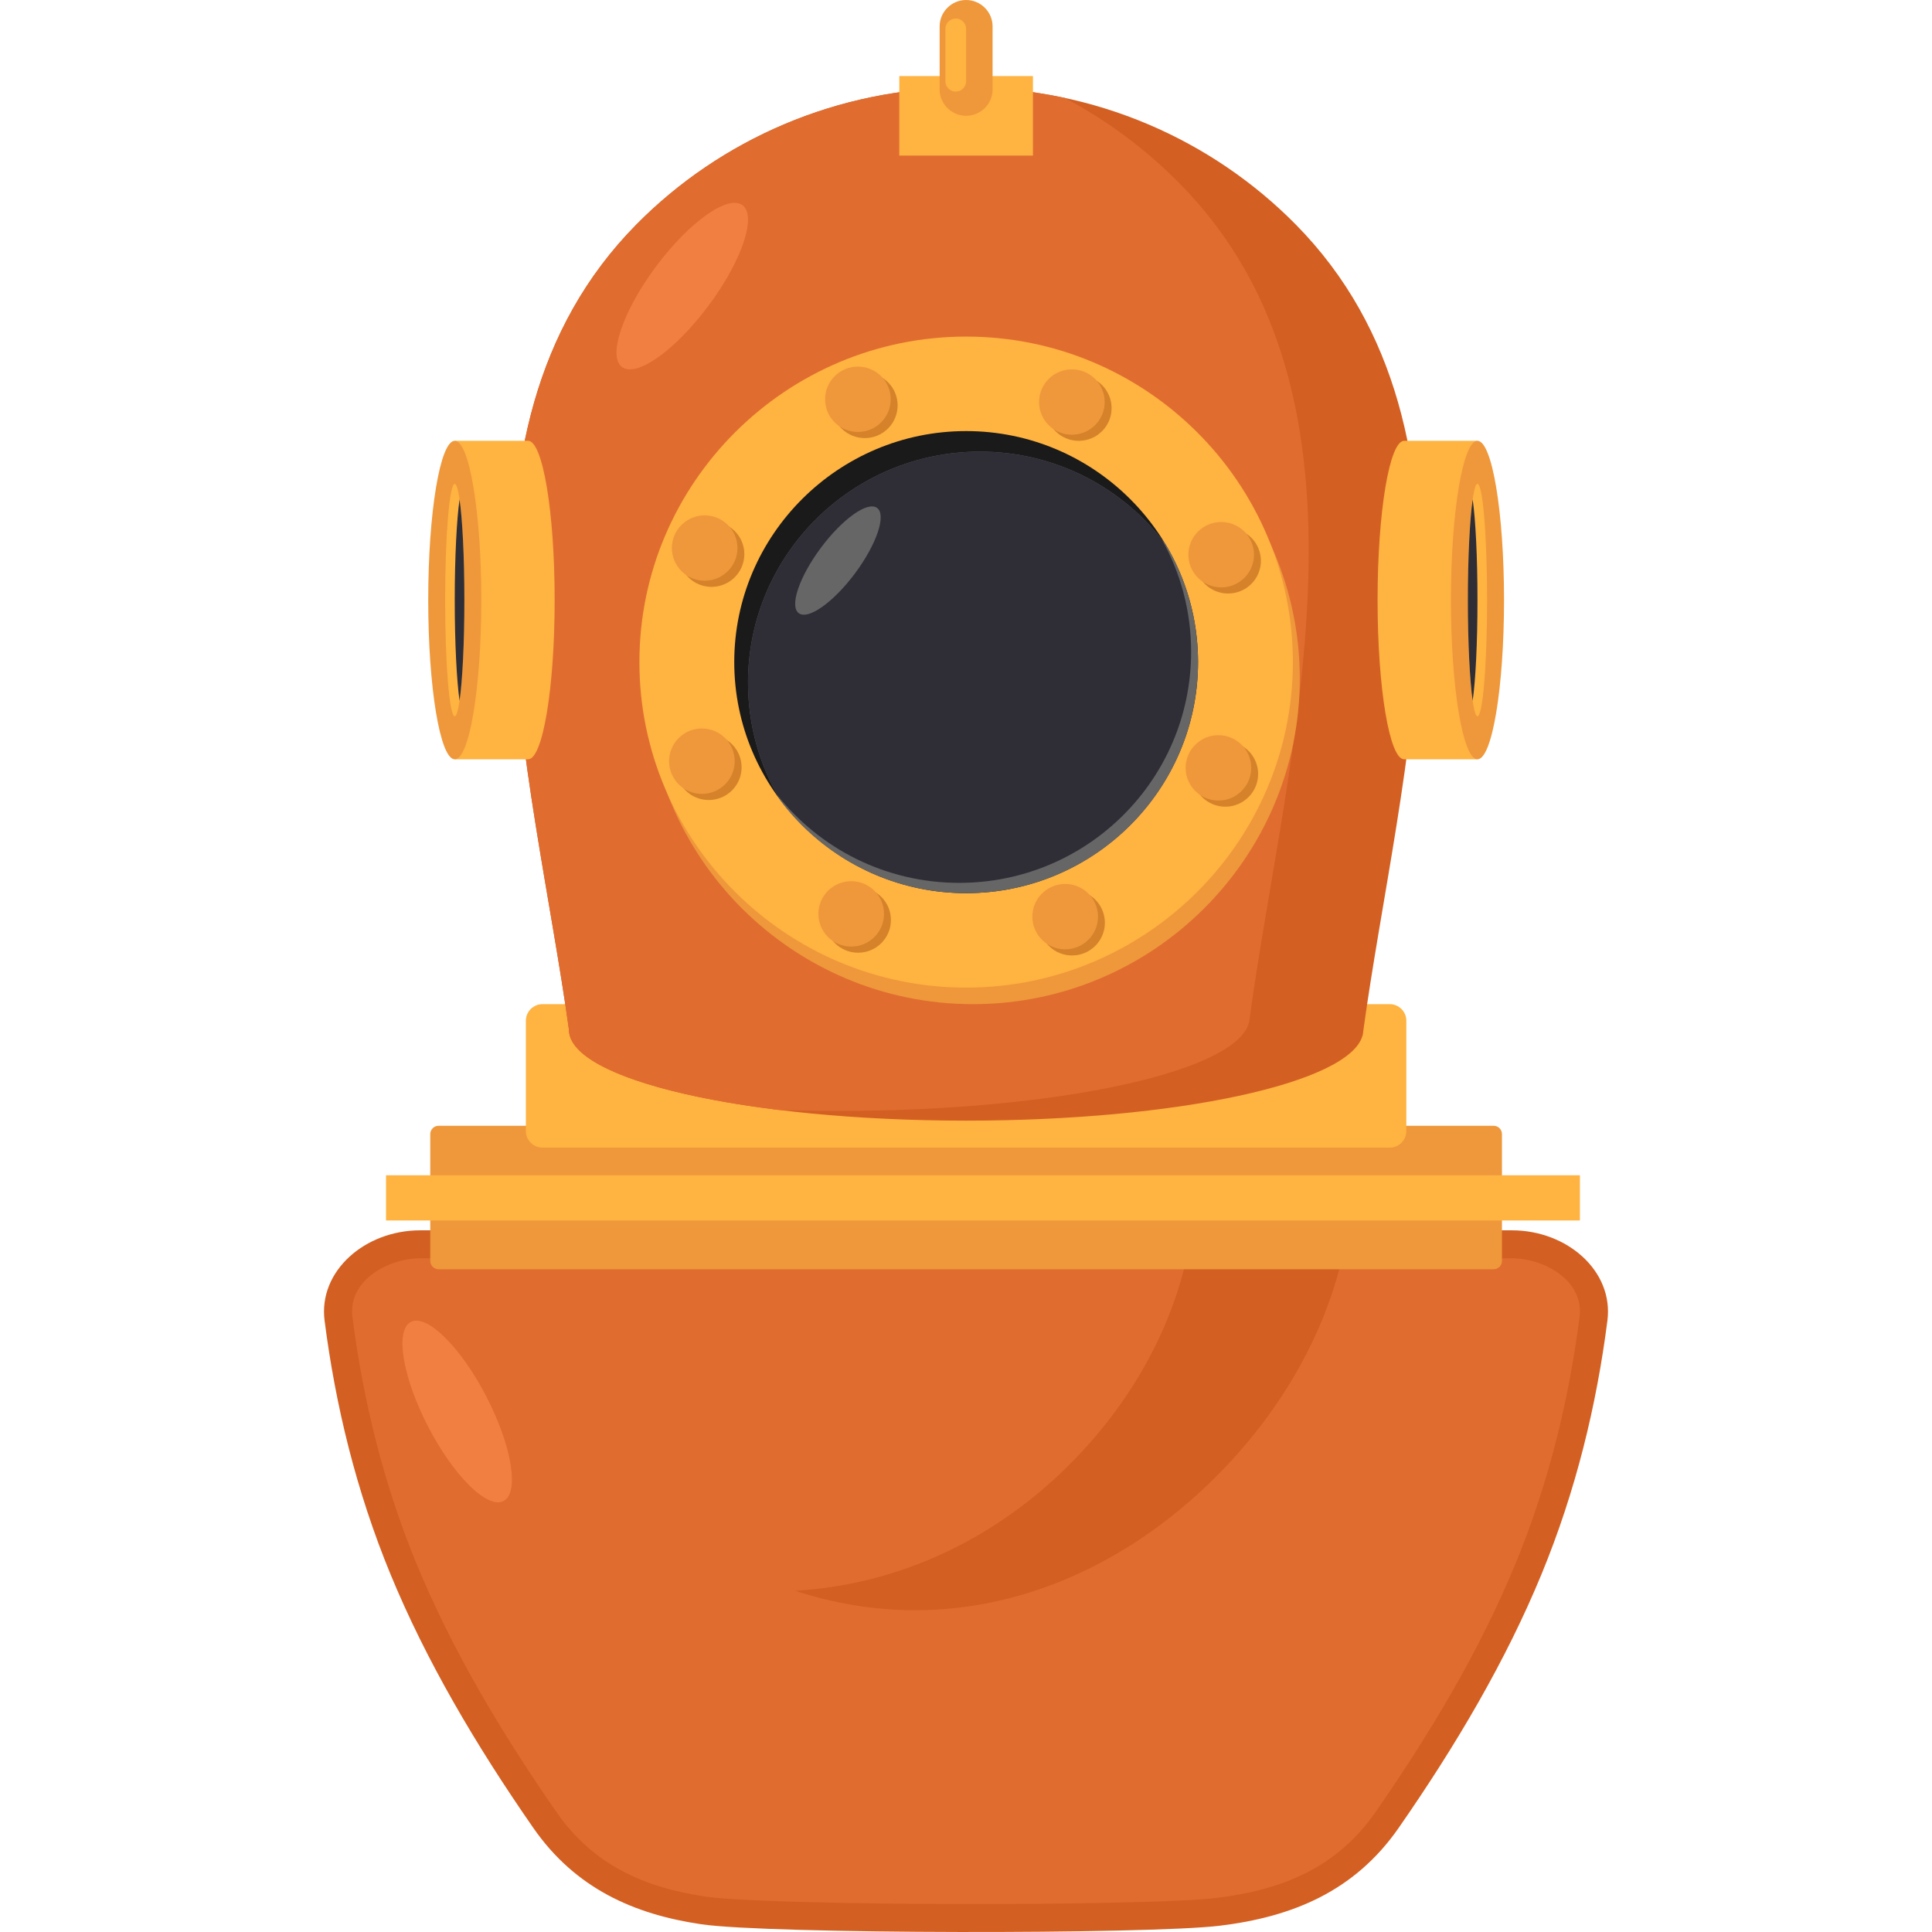 <?xml version="1.0" encoding="UTF-8"?>
<svg xmlns="http://www.w3.org/2000/svg" xmlns:xlink="http://www.w3.org/1999/xlink" width="469pt" height="469pt" viewBox="110.623 47.188 248.689 374.197" version="1.1">
<defs>
<clipPath id="clip1">
  <path d="M 110.059 285.152 L 359.957 285.152 L 359.957 421.477 L 110.059 421.477 Z M 110.059 285.152 "/>
</clipPath>
<clipPath id="clip2">
  <path d="M 229 47 L 240.129 47 L 240.129 70 L 229 70 Z M 229 47 "/>
</clipPath>
</defs>
<g id="surface16045">
<g clip-path="url(#clip1)" clip-rule="nonzero">
<path style=" stroke:none;fill-rule:evenodd;fill:rgb(82.745%,37.647%,13.333%);fill-opacity:1;" d="M 129.262 285.48 C 164.488 285.48 199.742 285.48 234.969 285.48 C 270.191 285.48 305.445 285.48 340.699 285.48 C 351.414 285.48 360.426 293.379 359.199 302.961 C 357.094 319.395 353.09 335.949 346.43 352.098 C 339.582 368.723 330.004 385.051 318.762 401.23 C 310.137 413.648 297.941 418.5 284.074 420.176 C 270.188 421.852 196.789 421.812 183.703 419.887 C 170.727 417.973 159.348 413 151.168 401.23 C 139.93 385.051 130.352 368.723 123.504 352.098 C 116.848 335.949 112.84 319.395 110.734 302.961 C 109.508 293.379 118.543 285.48 129.262 285.48 "/>
</g>
<path style=" stroke:none;fill-rule:evenodd;fill:rgb(87.843%,42.745%,18.431%);fill-opacity:1;" d="M 129.262 290.902 C 123.051 290.902 115.227 295.207 116.133 302.27 C 118.23 318.664 122.227 334.738 128.535 350.039 C 135.539 367.031 145.172 383.066 155.645 398.148 C 162.715 408.324 172.523 412.754 184.504 414.523 C 186.793 414.859 189.258 414.98 191.57 415.109 C 195.469 415.324 199.379 415.457 203.281 415.562 C 213.523 415.848 223.781 415.945 234.027 415.961 C 244.16 415.98 254.301 415.91 264.43 415.68 C 268.328 415.598 272.23 415.484 276.125 415.305 C 278.527 415.191 281.023 415.078 283.418 414.793 C 296.152 413.254 306.766 408.977 314.293 398.148 C 324.762 383.066 334.398 367.031 341.398 350.039 C 347.703 334.738 351.699 318.664 353.801 302.27 C 354.707 295.207 346.918 290.902 340.699 290.902 C 305.457 290.902 270.211 290.902 234.969 290.902 C 199.73 290.902 164.496 290.902 129.262 290.902 "/>
<path style=" stroke:none;fill-rule:evenodd;fill:rgb(82.745%,37.647%,13.333%);fill-opacity:1;" d="M 225.113 208.09 C 251.156 208.09 274.246 216.387 289.637 230.207 C 304.637 243.68 312.004 262.742 309.172 283.574 C 306.344 304.426 294.805 323.141 279.418 336.961 C 264.402 350.438 245.488 359.062 225.102 359.062 C 217.09 359.062 209.301 357.73 201.887 355.297 C 221.926 354.094 239.641 345.477 253.273 332.539 C 268.359 318.223 278.742 298.832 279.48 277.227 C 280.223 255.645 270.141 235.891 252.445 221.934 C 247.832 218.297 242.723 215.027 237.207 212.18 C 230.133 210.355 222.707 209.117 215.055 208.508 C 218.355 208.23 221.711 208.09 225.113 208.09 "/>
<path style=" stroke:none;fill-rule:evenodd;fill:rgb(93.725%,59.608%,23.137%);fill-opacity:1;" d="M 132.809 279.125 L 337.168 279.125 C 338.051 279.125 338.773 278.406 338.773 277.52 L 338.773 266.832 C 338.773 265.953 338.051 265.234 337.168 265.234 L 132.809 265.234 C 131.93 265.234 131.203 265.953 131.203 266.832 L 131.203 277.52 C 131.203 278.406 131.93 279.125 132.809 279.125 "/>
<path style=" stroke:none;fill-rule:evenodd;fill:rgb(100%,70.196%,25.49%);fill-opacity:1;" d="M 152.941 241.676 L 317.039 241.676 C 318.809 241.676 320.254 243.117 320.254 244.883 L 320.254 266.262 C 320.254 268.02 318.809 269.461 317.039 269.461 L 152.941 269.461 C 151.168 269.461 149.723 268.02 149.723 266.262 L 149.723 244.883 C 149.723 243.117 151.168 241.676 152.941 241.676 "/>
<path style=" stroke:none;fill-rule:evenodd;fill:rgb(82.745%,37.647%,13.333%);fill-opacity:1;" d="M 235 64.133 C 235 64.133 235 64.133 235.02 64.133 C 259.949 64.133 282.621 74.234 298.836 90.672 C 338.66 131.055 318.742 196.879 311.91 246.895 C 311.898 247.117 311.871 247.344 311.82 247.57 L 311.797 247.734 L 311.773 247.734 C 309.32 256.945 275.883 264.238 234.992 264.238 C 192.512 264.238 158.066 256.363 158.066 246.645 L 158.066 246.625 C 151.148 196.746 131.402 130.93 171.125 90.672 C 187.348 74.242 210.074 64.133 235 64.133 "/>
<path style=" stroke:none;fill-rule:evenodd;fill:rgb(87.843%,42.745%,18.431%);fill-opacity:1;" d="M 235 64.133 C 235 64.133 235 64.133 235.02 64.133 C 241.555 64.133 247.934 64.824 254.086 66.148 C 262.352 70.539 269.867 76.152 276.371 82.754 C 317.582 124.539 296.977 192.652 289.906 244.406 C 289.891 244.641 289.863 244.871 289.809 245.105 L 289.789 245.277 L 289.766 245.277 C 287.219 254.809 252.625 262.355 210.312 262.355 C 206.375 262.355 202.504 262.289 198.719 262.168 C 174.527 259.199 158.066 253.363 158.066 246.645 L 158.066 246.625 C 151.148 196.746 131.402 130.93 171.125 90.672 C 187.348 74.242 210.074 64.133 235 64.133 "/>
<path style=" stroke:none;fill-rule:evenodd;fill:rgb(100%,70.196%,25.49%);fill-opacity:1;" d="M 222.047 77.32 L 247.934 77.32 L 247.934 61.922 L 222.047 61.922 L 222.047 77.32 "/>
<g clip-path="url(#clip2)" clip-rule="nonzero">
<path style=" stroke:none;fill-rule:evenodd;fill:rgb(93.725%,59.608%,23.137%);fill-opacity:1;" d="M 234.988 47.188 C 237.812 47.188 240.117 49.488 240.117 52.297 L 240.117 64.512 C 240.117 67.32 237.812 69.617 234.988 69.617 C 232.168 69.617 229.859 67.32 229.859 64.512 L 229.859 52.297 C 229.859 49.488 232.168 47.188 234.988 47.188 "/>
</g>
<path style=" stroke:none;fill-rule:evenodd;fill:rgb(93.725%,59.608%,23.137%);fill-opacity:1;" d="M 236.328 241.676 C 271.184 241.676 299.613 213.355 299.613 178.629 C 299.613 143.906 271.184 115.586 236.328 115.586 C 201.473 115.586 173.047 143.906 173.047 178.629 C 173.047 213.355 201.473 241.676 236.328 241.676 "/>
<path style=" stroke:none;fill-rule:evenodd;fill:rgb(100%,70.196%,25.49%);fill-opacity:1;" d="M 234.992 238.473 C 269.852 238.473 298.277 210.152 298.277 175.426 C 298.277 140.703 269.852 112.379 234.992 112.379 C 200.141 112.379 171.711 140.703 171.711 175.426 C 171.711 210.152 200.141 238.473 234.992 238.473 "/>
<path style=" stroke:none;fill-rule:evenodd;fill:rgb(10.196%,10.196%,10.196%);fill-opacity:1;" d="M 234.992 220.176 C 259.734 220.176 279.91 200.074 279.91 175.426 C 279.91 150.785 259.734 130.68 234.992 130.68 C 210.258 130.68 190.082 150.785 190.082 175.426 C 190.082 200.074 210.258 220.176 234.992 220.176 "/>
<path style=" stroke:none;fill-rule:evenodd;fill:rgb(40%,40%,40%);fill-opacity:1;" d="M 273.656 152.641 C 277.629 159.312 279.91 167.105 279.91 175.426 C 279.91 200.141 259.801 220.176 234.992 220.176 C 220.266 220.176 207.191 213.113 199.004 202.199 C 195.031 195.523 192.746 187.73 192.746 179.41 C 192.746 154.695 212.852 134.66 237.66 134.66 C 252.391 134.66 265.465 141.727 273.656 152.641 "/>
<path style=" stroke:none;fill-rule:evenodd;fill:rgb(18.431%,18.039%,21.176%);fill-opacity:1;" d="M 198.41 201.172 C 194.805 194.734 192.746 187.312 192.746 179.41 C 192.746 154.695 212.852 134.66 237.66 134.66 C 251.949 134.66 264.684 141.312 272.902 151.672 C 276.516 158.117 278.57 165.531 278.57 173.438 C 278.57 198.148 258.465 218.184 233.66 218.184 C 219.371 218.184 206.637 211.535 198.41 201.172 "/>
<path style=" stroke:none;fill-rule:evenodd;fill:rgb(93.725%,59.608%,23.137%);fill-opacity:1;" d="M 132.809 279.125 L 337.168 279.125 C 338.051 279.125 338.773 279.848 338.773 280.727 L 338.773 291.414 C 338.773 292.293 338.051 293.016 337.168 293.016 L 132.809 293.016 C 131.93 293.016 131.203 292.293 131.203 291.414 L 131.203 280.727 C 131.203 279.848 131.93 279.125 132.809 279.125 "/>
<path style=" stroke:none;fill-rule:evenodd;fill:rgb(83.529%,50.98%,16.471%);fill-opacity:1;" d="M 185.68 160.852 C 189.184 160.852 192.035 158.008 192.035 154.52 C 192.035 151.031 189.184 148.188 185.68 148.188 C 182.184 148.188 179.324 151.031 179.324 154.52 C 179.324 158.008 182.184 160.852 185.68 160.852 "/>
<path style=" stroke:none;fill-rule:evenodd;fill:rgb(83.529%,50.98%,16.471%);fill-opacity:1;" d="M 285.191 203.43 C 288.695 203.43 291.547 200.586 291.547 197.098 C 291.547 193.609 288.695 190.766 285.191 190.766 C 281.688 190.766 278.836 193.609 278.836 197.098 C 278.836 200.586 281.688 203.43 285.191 203.43 "/>
<path style=" stroke:none;fill-rule:evenodd;fill:rgb(83.529%,50.98%,16.471%);fill-opacity:1;" d="M 219.859 121.227 C 222.34 123.699 222.34 127.711 219.859 130.184 C 217.375 132.652 213.352 132.652 210.871 130.184 C 208.387 127.711 208.387 123.699 210.871 121.227 C 213.352 118.754 217.375 118.754 219.859 121.227 "/>
<path style=" stroke:none;fill-rule:evenodd;fill:rgb(83.529%,50.98%,16.471%);fill-opacity:1;" d="M 260 221.43 C 262.484 223.91 262.484 227.914 260 230.387 C 257.52 232.863 253.496 232.863 251.012 230.387 C 248.531 227.914 248.531 223.91 251.012 221.43 C 253.496 218.961 257.52 218.961 260 221.43 "/>
<path style=" stroke:none;fill-rule:evenodd;fill:rgb(83.529%,50.98%,16.471%);fill-opacity:1;" d="M 263.164 126.238 C 263.164 129.738 260.316 132.57 256.809 132.57 C 253.293 132.57 250.445 129.738 250.445 126.238 C 250.445 122.746 253.293 119.906 256.809 119.906 C 260.316 119.906 263.164 122.746 263.164 126.238 "/>
<path style=" stroke:none;fill-rule:evenodd;fill:rgb(83.529%,50.98%,16.471%);fill-opacity:1;" d="M 220.426 225.379 C 220.426 228.875 217.578 231.711 214.07 231.711 C 210.555 231.711 207.715 228.875 207.715 225.379 C 207.715 221.883 210.555 219.043 214.07 219.043 C 217.578 219.043 220.426 221.883 220.426 225.379 "/>
<path style=" stroke:none;fill-rule:evenodd;fill:rgb(83.529%,50.98%,16.471%);fill-opacity:1;" d="M 290.223 160.289 C 287.742 162.762 283.715 162.762 281.234 160.289 C 278.754 157.82 278.754 153.809 281.234 151.336 C 283.715 148.859 287.742 148.859 290.223 151.336 C 292.703 153.809 292.703 157.82 290.223 160.289 "/>
<path style=" stroke:none;fill-rule:evenodd;fill:rgb(83.529%,50.98%,16.471%);fill-opacity:1;" d="M 189.637 200.281 C 187.156 202.754 183.133 202.754 180.648 200.281 C 178.168 197.809 178.168 193.801 180.648 191.328 C 183.133 188.855 187.156 188.855 189.637 191.328 C 192.125 193.801 192.125 197.809 189.637 200.281 "/>
<path style=" stroke:none;fill-rule:evenodd;fill:rgb(100%,70.196%,25.49%);fill-opacity:1;" d="M 122.637 283.574 L 353.875 283.574 L 353.875 274.82 L 122.637 274.82 L 122.637 283.574 "/>
<path style=" stroke:none;fill-rule:evenodd;fill:rgb(100%,70.196%,25.49%);fill-opacity:1;" d="M 150.152 132.566 C 152.992 132.566 155.297 146.375 155.297 163.406 C 155.297 180.441 152.992 194.254 150.152 194.254 L 135.945 194.254 L 135.945 132.566 L 150.152 132.566 "/>
<path style=" stroke:none;fill-rule:evenodd;fill:rgb(93.725%,59.608%,23.137%);fill-opacity:1;" d="M 135.945 194.254 C 138.781 194.254 141.09 180.398 141.09 163.406 C 141.09 146.422 138.781 132.566 135.945 132.566 C 133.113 132.566 130.809 146.422 130.809 163.406 C 130.809 180.398 133.113 194.254 135.945 194.254 "/>
<path style=" stroke:none;fill-rule:evenodd;fill:rgb(100%,70.196%,25.49%);fill-opacity:1;" d="M 135.945 185.914 C 136.973 185.914 137.812 175.801 137.812 163.406 C 137.812 151.012 136.973 140.906 135.945 140.906 C 134.922 140.906 134.082 151.012 134.082 163.406 C 134.082 175.801 134.922 185.914 135.945 185.914 "/>
<path style=" stroke:none;fill-rule:evenodd;fill:rgb(18.431%,18.039%,21.176%);fill-opacity:1;" d="M 136.879 182.906 C 136.324 179.012 135.945 171.738 135.945 163.406 C 135.945 155.078 136.324 147.809 136.879 143.914 C 137.438 147.809 137.812 155.078 137.812 163.406 C 137.812 171.738 137.438 179.012 136.879 182.906 "/>
<path style=" stroke:none;fill-rule:evenodd;fill:rgb(100%,70.196%,25.49%);fill-opacity:1;" d="M 319.828 132.566 C 316.984 132.566 314.684 146.375 314.684 163.406 C 314.684 180.441 316.984 194.254 319.828 194.254 L 334.031 194.254 L 334.031 132.566 L 319.828 132.566 "/>
<path style=" stroke:none;fill-rule:evenodd;fill:rgb(93.725%,59.608%,23.137%);fill-opacity:1;" d="M 334.031 194.254 C 336.863 194.254 339.176 180.398 339.176 163.406 C 339.176 146.422 336.863 132.566 334.031 132.566 C 331.203 132.566 328.891 146.422 328.891 163.406 C 328.891 180.398 331.203 194.254 334.031 194.254 "/>
<path style=" stroke:none;fill-rule:evenodd;fill:rgb(100%,70.196%,25.49%);fill-opacity:1;" d="M 334.031 185.914 C 335.062 185.914 335.898 175.801 335.898 163.406 C 335.898 151.012 335.062 140.906 334.031 140.906 C 333.004 140.906 332.168 151.012 332.168 163.406 C 332.168 175.801 333.004 185.914 334.031 185.914 "/>
<path style=" stroke:none;fill-rule:evenodd;fill:rgb(18.431%,18.039%,21.176%);fill-opacity:1;" d="M 333.102 182.906 C 333.66 179.012 334.031 171.738 334.031 163.406 C 334.031 155.078 333.66 147.809 333.102 143.914 C 332.547 147.809 332.168 155.078 332.168 163.406 C 332.168 171.738 332.547 179.012 333.102 182.906 "/>
<path style=" stroke:none;fill-rule:evenodd;fill:rgb(94.51%,49.804%,25.49%);fill-opacity:1;" d="M 168.348 118.281 C 171.172 120.363 178.676 115.027 185.113 106.371 C 191.559 97.715 194.492 89.004 191.676 86.926 C 188.855 84.844 181.348 90.176 174.906 98.832 C 168.469 107.492 165.531 116.199 168.348 118.281 "/>
<path style=" stroke:none;fill-rule:evenodd;fill:rgb(94.51%,49.804%,25.49%);fill-opacity:1;" d="M 145.387 337.918 C 148.508 336.32 147.023 327.254 142.066 317.676 C 137.113 308.094 130.574 301.625 127.449 303.223 C 124.332 304.824 125.82 313.887 130.773 323.469 C 135.723 333.047 142.27 339.523 145.387 337.918 "/>
<path style=" stroke:none;fill-rule:evenodd;fill:rgb(40%,40%,40%);fill-opacity:1;" d="M 202.578 165.957 C 204.414 167.312 209.297 163.844 213.488 158.215 C 217.676 152.582 219.586 146.918 217.746 145.566 C 215.914 144.211 211.035 147.68 206.844 153.309 C 202.656 158.941 200.746 164.605 202.578 165.957 "/>
<path style=" stroke:none;fill-rule:evenodd;fill:rgb(93.725%,59.608%,23.137%);fill-opacity:1;" d="M 184.352 159.664 C 187.848 159.664 190.707 156.82 190.707 153.332 C 190.707 149.844 187.848 147.004 184.352 147.004 C 180.848 147.004 177.996 149.844 177.996 153.332 C 177.996 156.82 180.848 159.664 184.352 159.664 "/>
<path style=" stroke:none;fill-rule:evenodd;fill:rgb(93.725%,59.608%,23.137%);fill-opacity:1;" d="M 283.855 202.242 C 287.359 202.242 290.215 199.398 290.215 195.91 C 290.215 192.426 287.359 189.578 283.855 189.578 C 280.359 189.578 277.5 192.426 277.5 195.91 C 277.5 199.398 280.359 202.242 283.855 202.242 "/>
<path style=" stroke:none;fill-rule:evenodd;fill:rgb(93.725%,59.608%,23.137%);fill-opacity:1;" d="M 218.523 120.043 C 221.008 122.516 221.008 126.527 218.523 129 C 216.043 131.473 212.016 131.473 209.535 129 C 207.055 126.527 207.055 122.516 209.535 120.043 C 212.016 117.574 216.043 117.574 218.523 120.043 "/>
<path style=" stroke:none;fill-rule:evenodd;fill:rgb(93.725%,59.608%,23.137%);fill-opacity:1;" d="M 258.668 220.25 C 261.156 222.723 261.156 226.73 258.668 229.203 C 256.188 231.676 252.164 231.676 249.68 229.203 C 247.195 226.73 247.195 222.723 249.68 220.25 C 252.164 217.777 256.188 217.777 258.668 220.25 "/>
<path style=" stroke:none;fill-rule:evenodd;fill:rgb(93.725%,59.608%,23.137%);fill-opacity:1;" d="M 261.828 125.059 C 261.828 128.555 258.98 131.387 255.473 131.387 C 251.961 131.387 249.117 128.555 249.117 125.059 C 249.117 121.559 251.961 118.727 255.473 118.727 C 258.98 118.727 261.828 121.559 261.828 125.059 "/>
<path style=" stroke:none;fill-rule:evenodd;fill:rgb(93.725%,59.608%,23.137%);fill-opacity:1;" d="M 219.09 224.191 C 219.09 227.691 216.25 230.523 212.734 230.523 C 209.227 230.523 206.379 227.691 206.379 224.191 C 206.379 220.695 209.227 217.859 212.734 217.859 C 216.25 217.859 219.09 220.695 219.09 224.191 "/>
<path style=" stroke:none;fill-rule:evenodd;fill:rgb(93.725%,59.608%,23.137%);fill-opacity:1;" d="M 288.891 159.102 C 286.406 161.574 282.383 161.574 279.898 159.102 C 277.418 156.633 277.418 152.621 279.898 150.148 C 282.383 147.676 286.406 147.676 288.891 150.148 C 291.371 152.621 291.371 156.633 288.891 159.102 "/>
<path style=" stroke:none;fill-rule:evenodd;fill:rgb(93.725%,59.608%,23.137%);fill-opacity:1;" d="M 188.309 199.102 C 185.82 201.574 181.801 201.574 179.32 199.102 C 176.836 196.625 176.836 192.617 179.32 190.141 C 181.801 187.668 185.82 187.668 188.309 190.141 C 190.789 192.617 190.789 196.625 188.309 199.102 "/>
<path style=" stroke:none;fill-rule:evenodd;fill:rgb(100%,70.196%,25.49%);fill-opacity:1;" d="M 232.98 50.773 C 234.09 50.773 234.988 51.672 234.988 52.773 L 234.988 62.93 C 234.988 64.027 234.09 64.926 232.98 64.926 C 231.883 64.926 230.977 64.027 230.977 62.93 L 230.977 52.773 C 230.977 51.672 231.875 50.773 232.98 50.773 "/>
</g>
</svg>
